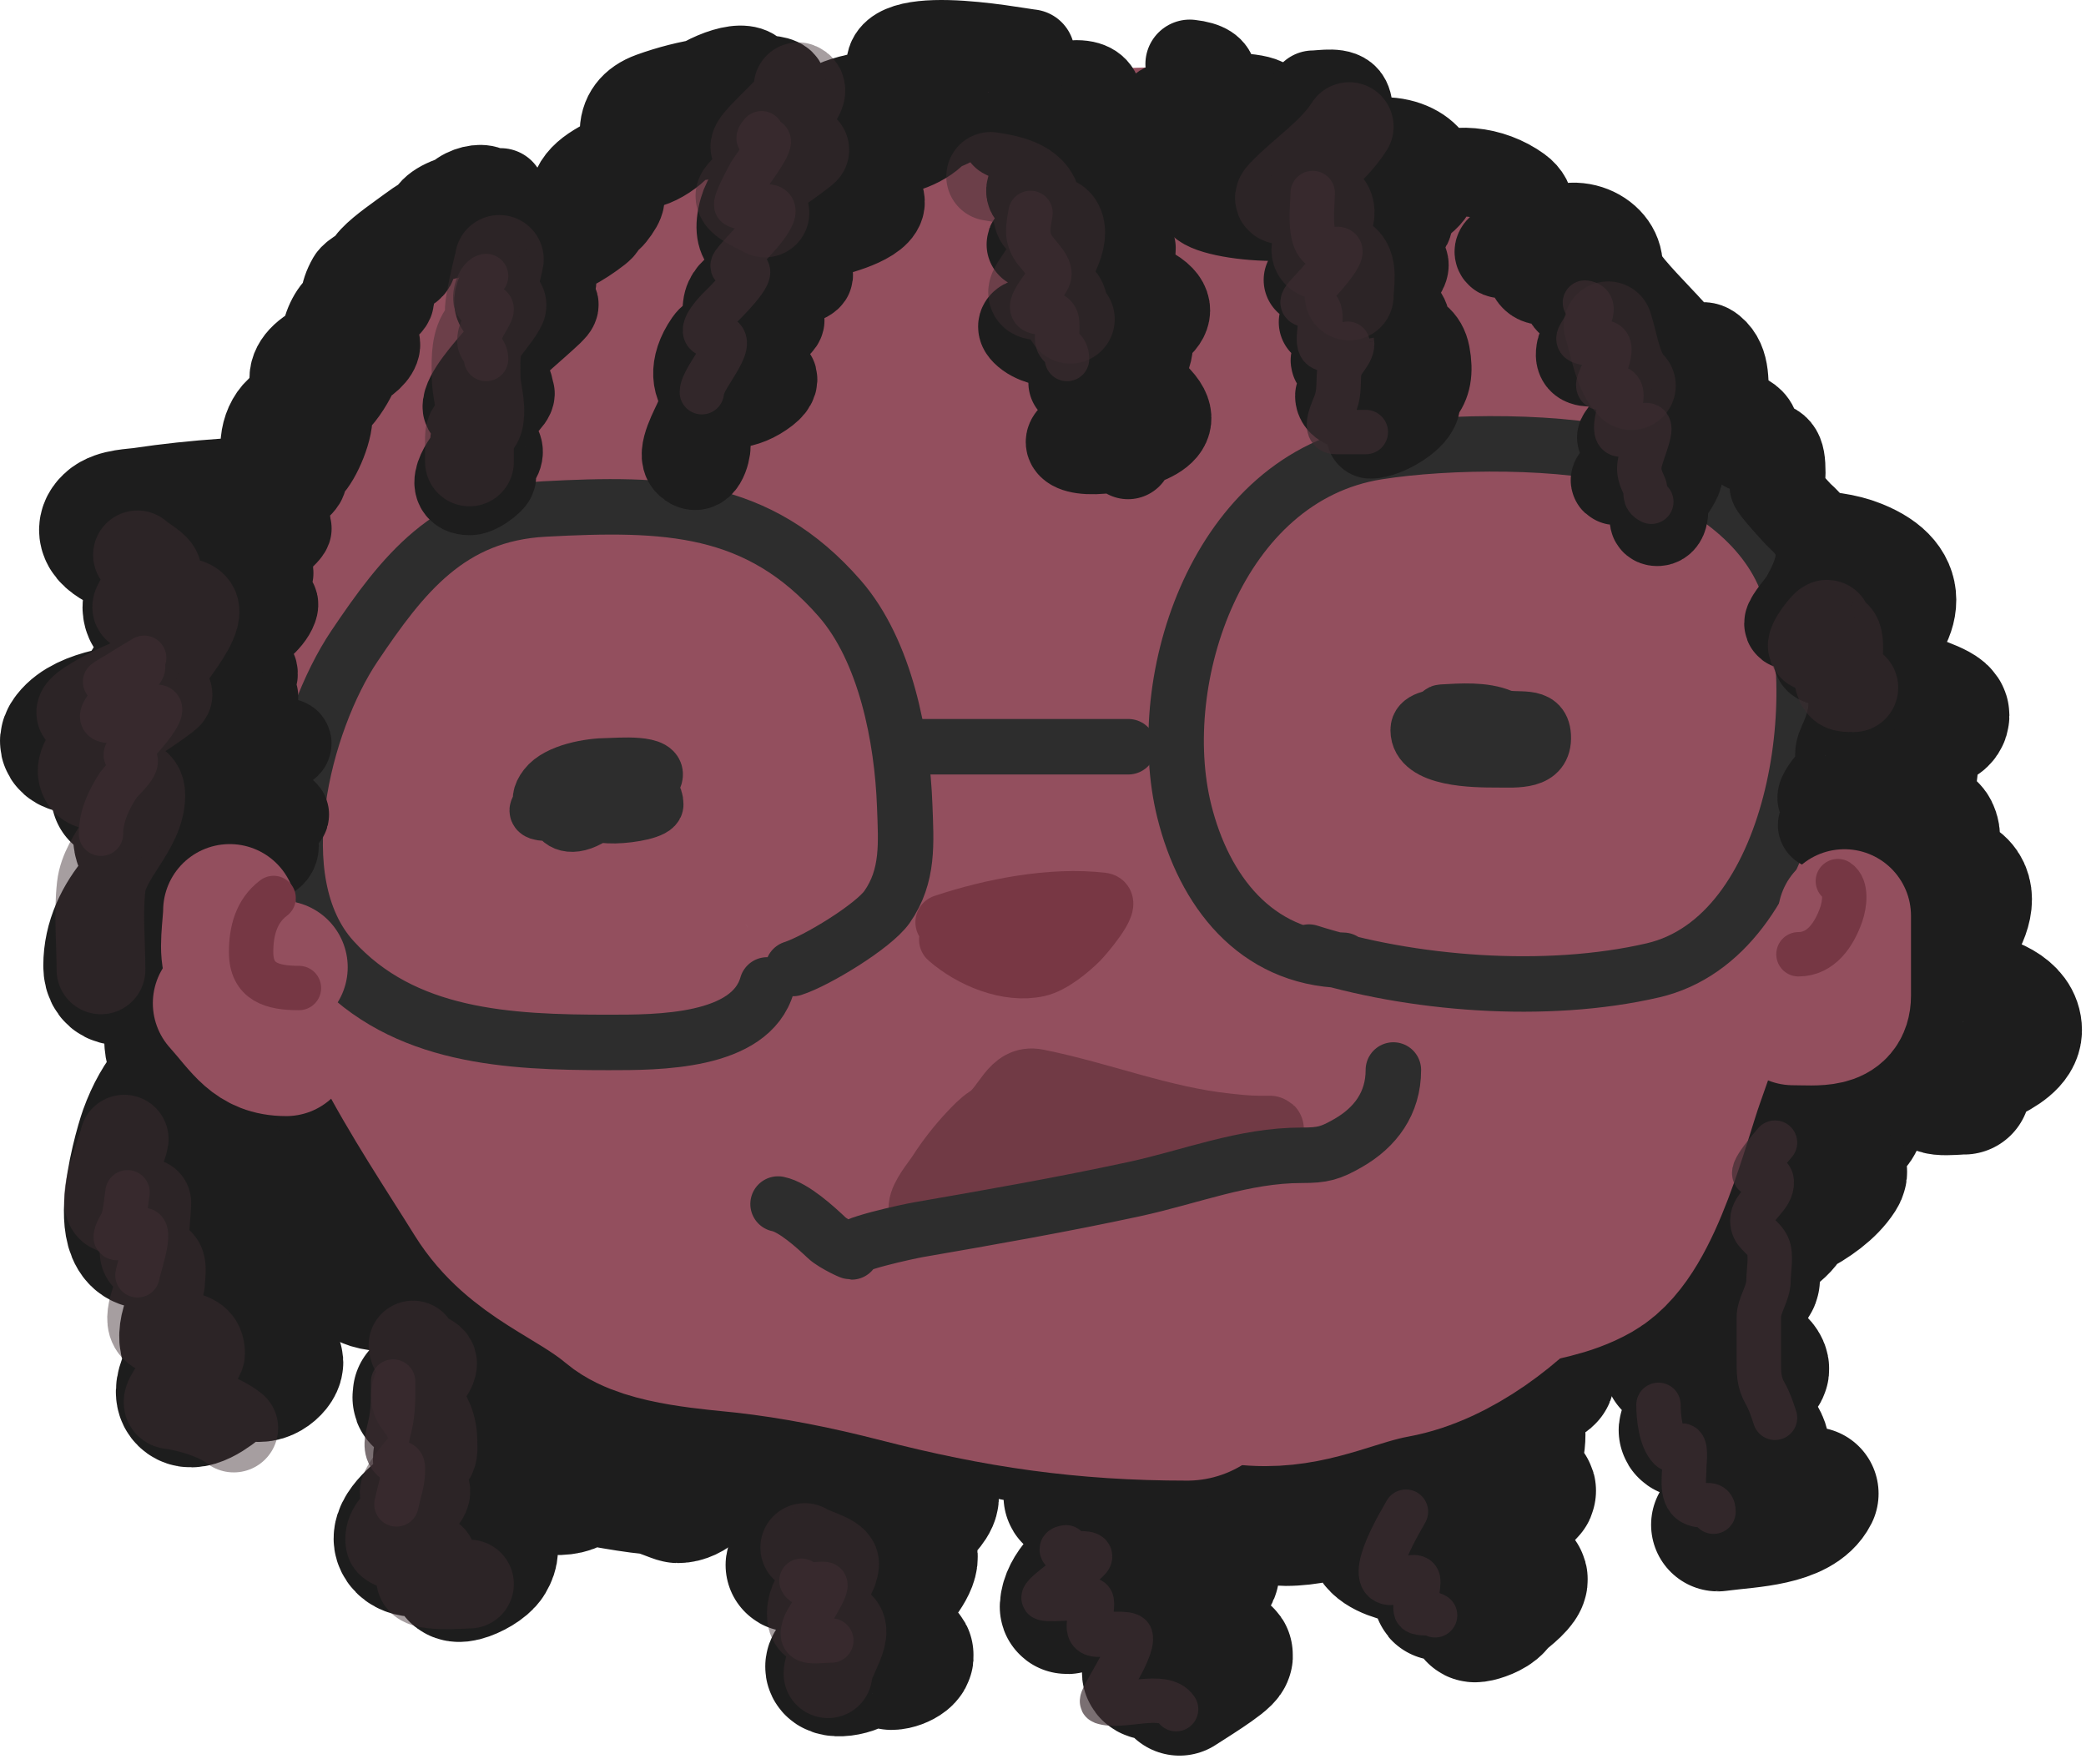 <svg width="188" height="159" viewBox="0 0 188 159" fill="none" xmlns="http://www.w3.org/2000/svg">
<path d="M28.904 51.648C26.108 51.461 19.921 48.88 19.223 53.244C18.437 58.158 24.072 55.779 26.844 54.428C28.531 53.607 27.572 54.326 26.587 55.355C24.274 57.77 22.034 60.449 20.845 63.62C19.526 67.137 22.382 65.336 24.27 64.393C24.963 64.046 25.549 63.768 25.866 63.028C26.5 61.548 23.112 64.698 21.746 65.552C20.028 66.625 9.955 74.302 13.249 76.674C15.483 78.282 17.59 77.389 19.609 75.773C20.537 75.031 21.823 74.693 22.673 73.894C24.128 72.524 19.157 75.796 17.446 76.829C13.913 78.961 9.902 82.455 9.902 87.025C9.902 90.185 14.946 86.001 15.67 85.48C15.93 85.293 19.632 82.599 19.995 83.266C20.37 83.952 11.608 88.364 16.391 87.231C18.55 86.719 21.156 86.334 23.111 85.248C25.971 83.659 17.478 88.95 15.721 91.711C15.234 92.477 15.114 95.676 16.494 95.676C18.448 95.676 20.071 93.574 21.746 92.792C22.748 92.325 19.977 94.12 19.069 94.749C16.192 96.741 14.354 98.662 13.146 102.01C12.522 103.742 9.427 114.866 15.206 111.228C17.537 109.76 20.453 108.408 21.721 105.872C22.593 104.126 22.836 101.568 20.227 103.684C18.461 105.115 16.622 106.748 15.284 108.601C14.679 109.438 14.259 110.305 15.67 109.374C17.938 107.877 20.936 103.642 23.806 103.555C27.35 103.447 21.067 112.029 20.15 112.978C17.259 115.972 19.116 116.072 21.515 113.674C22.822 112.366 24.256 110.867 25.351 109.374C25.943 108.567 26.367 107.992 25.454 109.322C23.099 112.753 18.902 114.902 17.137 118.823C16.384 120.497 16.667 122.397 18.451 120.703C19.614 119.597 22.673 118.385 22.673 118.385C22.673 118.385 18.845 120.534 17.807 122.35C17.464 122.951 15.637 125.553 16.854 126.161C17.748 126.608 19.724 125 20.253 124.436C21.587 123.013 22.863 123.154 24.63 122.659C25.45 122.43 24.497 123.947 23.343 123.947" stroke="#1D1D1D" stroke-width="12" stroke-linecap="round"/>
<path d="M30.294 91.505C32.83 91.505 38.507 90.507 33.719 93.359C32.436 94.124 25.75 98.285 31.324 97.427C33.871 97.035 35.508 94.844 37.916 94.338C40.689 93.754 36.676 100.06 36.319 100.774C35.895 101.624 30.269 114.815 34.98 112.721C36.234 112.164 44.577 105.889 38.585 109.426C37.959 109.795 29.436 113.163 32.869 115.348C34.111 116.138 36.854 115.605 38.225 115.605C40.646 115.605 45.457 114.587 47.7 115.708C48.575 116.146 45.934 118.987 45.743 119.261C43.181 122.944 40.766 126.758 39.666 131.156C39.109 133.388 43.059 129.614 44.198 129.045C45.432 128.428 50.245 125.901 46.206 125.441C43.866 125.174 41.453 125.338 39.1 125.338C38.139 125.338 36.961 126.213 38.533 126.213C41.016 126.213 42.5 124.693 44.661 123.973C46.856 123.242 41.439 124.726 40.954 124.874C40.365 125.053 35.881 126.161 38.739 125.338C41.135 124.647 43.415 124.411 45.897 124.411C47.21 124.411 50.341 124.014 51.407 125.08C51.804 125.477 51.825 127.314 51.304 127.655C49.808 128.633 46.979 128.41 46.979 126.264C46.979 124.745 48.843 123.368 49.965 125.132C51.118 126.943 49.489 133.031 47.082 133.216C45.68 133.324 43.798 133.415 45.614 131.826C47.471 130.201 50.949 129.419 53.364 129.509C55.35 129.582 53.888 132.372 53.931 131.259C54.083 127.286 64.172 127.629 66.65 129.045C68.759 130.25 64.651 132.258 63.766 132.289C61.439 132.372 59.675 130.384 61.397 128.17C62.616 126.602 65.517 125.987 65.517 128.427C65.517 130.191 63.443 134.864 61.088 134.864C60.903 134.864 59.331 134.154 58.694 134.092C55.746 133.804 52.823 133.082 49.862 132.753C46.417 132.37 46.91 131.41 50.017 132.186C52.565 132.823 52.57 134.237 49.862 134.143C48.468 134.095 47.2 133.339 45.794 133.242C43.348 133.073 40.623 134.071 38.688 135.559C38.007 136.083 35.631 137.865 36.139 138.984C36.578 139.95 38.122 139.808 38.894 139.447C39.877 138.988 45.637 137.753 43.992 140.529C43.33 141.646 39.436 143.076 41.881 140.632" stroke="#1D1D1D" stroke-width="12" stroke-linecap="round"/>
<path d="M74.787 123.946C73.582 125.151 71.639 127.162 72.058 129.044C72.758 132.194 78.431 128.702 80.245 128.581C82.971 128.399 80.887 131.379 79.911 132.649C79.606 133.045 76.24 135.018 77.671 135.069C79.639 135.14 81.853 134.205 83.773 134.632C84.54 134.802 83.313 136.077 83.181 136.202C81.08 138.186 78.169 138.89 75.456 139.601C74.993 139.722 70.923 141 71.44 141.068C74.413 141.465 77.27 140.242 80.091 139.73C85.146 138.81 79.299 144.41 78.237 145.471C74.708 149 79.885 144.292 79.885 146.45C79.885 148.343 77.308 148.762 75.92 149.436C73.83 150.451 75.624 150.794 77.078 150.157C78.303 149.622 79.827 148.919 81.172 148.973C82.546 149.028 81.138 149.9 80.348 149.9" stroke="#1D1D1D" stroke-width="12" stroke-linecap="round"/>
<path d="M98.885 121.166C97.237 123.237 96.078 124.491 99.297 125.234C102.237 125.913 105.26 125.572 108.103 124.668C110.314 123.964 104.229 126.177 103.725 126.316C101.998 126.79 99.816 126.232 98.216 126.959C95.616 128.141 101.773 125.551 99.065 125.852C96.918 126.091 91.138 126.191 89.719 128.118C88.929 129.19 93.082 129.469 93.375 129.482C96.937 129.644 100.211 128.581 103.725 128.581C104.836 128.581 100.98 131.335 100.636 131.568C99.336 132.446 97.939 133.235 96.825 134.349C95.574 135.6 97.763 134.382 98.164 134.143C100.33 132.851 102.848 132.289 105.348 132.289C110.226 132.289 107.384 135.616 104.704 137.361C102.487 138.805 96.284 141.751 96.104 144.802C96.082 145.173 98.011 143.849 98.473 143.618C100.843 142.433 102.953 141.596 105.631 141.558C106.435 141.547 108.497 141.188 109.235 141.61C109.772 141.916 106.627 144.003 106.3 144.236C105.206 145.013 103.077 147.258 105.94 146.193C110.039 144.667 108.835 147.184 106.3 148.973C105.456 149.569 101.814 150.978 104.446 150.827C104.956 150.798 110.562 148.558 110.523 149.179C110.495 149.624 106.871 151.837 106.3 152.218" stroke="#1D1D1D" stroke-width="12" stroke-linecap="round"/>
<path d="M166.087 70.186C166.38 68.957 169.61 60.813 166.19 64.625C164.918 66.044 161.246 69.257 162.122 71.474C163.223 74.259 166.805 72.979 168.301 74.821C171.617 78.901 161.869 84.491 159.187 86.562C158.379 87.186 156.142 88.468 158.62 88.158C160.086 87.975 167.913 85.506 168.585 87.386C170.249 92.046 149.372 91.505 154.321 91.505C155.803 91.505 157.628 91.838 158.929 91.016C159.664 90.552 161.649 89.162 162.637 89.754C163.063 90.01 162.013 90.594 161.916 90.681C160.441 92.002 159.354 93.924 158.311 95.573C157.795 96.39 153.762 102.559 155.994 103.452C158.135 104.308 161.697 101.299 163.461 100.337C165.376 99.292 160.709 101.121 160.371 101.186C156.287 101.98 151.277 101.762 147.394 100.053C144.374 98.725 148.886 96.686 150.175 96.217C153.092 95.156 158.83 94.12 161.607 96.14C165.47 98.949 161.405 103.204 158.672 105.306C156.587 106.91 159.492 104.835 160.165 104.379C161.517 103.464 162.982 102.683 164.285 101.701C164.884 101.25 165.552 100.044 166.319 99.873C166.989 99.724 167.478 99.811 167.478 100.543C167.478 102.541 162.365 103.383 160.989 103.813C159.401 104.309 154.599 105.578 156.252 105.383C158.964 105.064 160.804 103.149 163.1 101.907C167.141 99.723 161.142 106.332 159.959 107.057C154.472 110.42 162.565 106.283 164.208 105.872C164.434 105.816 166.386 104.939 165.752 105.924C164.043 108.583 159.495 110.373 156.638 111.125C155.498 111.425 150.596 112.365 150.896 112.335C152.976 112.127 154.912 110.414 156.818 109.58C160.796 107.84 163.311 109.361 158.363 112.129C152.875 115.199 146.045 114.619 140.649 117.794C139.335 118.566 142.379 118.13 142.502 118.102C144.981 117.545 147.305 116.449 149.763 115.811C152.337 115.143 155.091 115.009 157.745 115.142C159.263 115.217 153.995 118.085 153.78 118.18C152.266 118.847 150.707 119.484 149.145 120.034C148.804 120.154 147.895 120.438 148.218 120.6C149.662 121.322 153.185 120.307 154.449 119.57C155.645 118.873 156.909 119.392 155.067 120.497C153.659 121.342 148.765 122.093 150.407 122.093C152.798 122.093 155.998 120.789 158.208 122.557C160.401 124.311 156.414 123.84 155.119 122.351C153.251 120.205 151.61 117.899 149.866 115.656C149.485 115.166 148.567 114.271 149.042 115.399C149.467 116.406 150.462 117.407 150.742 118.386C151.097 119.628 150.042 123.02 150.639 123.02C152.419 123.02 160.589 121.664 157.333 125.441C156.366 126.563 154.242 128.422 152.647 128.582C151.89 128.657 151.438 129.045 152.544 129.045C155.178 129.045 159.218 127.254 159.007 131.903C158.914 133.937 157.721 136.089 155.917 137.104C155.571 137.299 154.037 137.526 155.273 137.362C157.552 137.058 162.126 136.968 163.306 134.607" stroke="#1D1D1D" stroke-width="12" stroke-linecap="round"/>
<path d="M138.742 122.557C136.647 122.728 134.318 122.654 132.254 123.123C131.849 123.215 131.011 123.676 131.945 123.844C134.177 124.246 136.655 123.947 138.922 123.947C141.873 123.947 133.353 125.898 130.554 126.831C128.414 127.544 126.281 128.3 124.118 128.942C123.275 129.192 120.664 129.508 121.543 129.508C125.147 129.508 128.59 128.727 132.151 128.582C136.423 128.407 128.67 129.846 128.083 129.946C125.978 130.304 123.83 130.709 121.697 130.873C121.289 130.905 120.183 130.696 119.843 131.002C119.234 131.551 120.447 132.64 120.925 132.727C122.285 132.974 124.524 132.363 125.765 131.826C127.974 130.871 128.497 131.362 125.276 131.362C123.122 131.362 120.968 131.362 118.814 131.362C116.859 131.362 122.719 131.039 124.632 130.641C125.55 130.451 136.888 126.713 136.888 129.277C136.888 136.743 124.453 135.997 119.303 135.997C118.213 135.997 117.123 135.997 116.033 135.997C114.801 135.997 114.142 136.924 115.878 136.924C119.876 136.924 123.497 134.918 127.439 134.452C130.126 134.134 134.993 133.226 137.712 134.246C138.909 134.695 131.444 136.393 130.451 136.435C128.588 136.512 125.832 135.849 124.375 137.387C122.028 139.865 127.845 140.631 129.01 140.631C130.885 140.631 134.729 140.792 131.43 142.949C131.107 143.16 128.908 143.807 130.039 143.618C131.993 143.293 133.966 142.99 135.858 142.382C139.166 141.319 134.91 144.732 133.747 145.163C131.198 146.107 135.034 145.422 135.034 144.339" stroke="#1D1D1D" stroke-width="12" stroke-linecap="round"/>
<path d="M158 50.31C160.996 50.31 164.55 49.839 167.372 50.98C171.837 52.785 170.587 55.643 167.758 58.189C167.082 58.798 165.057 60.022 164.952 60.97C164.866 61.745 170.775 62.589 171.492 62.824C171.792 62.922 175.096 63.929 175.096 64.472C175.096 65.763 169.205 65.142 168.479 65.115C167.546 65.08 161.441 63.091 161.733 65.141C162.06 67.428 168.881 66.762 170.256 65.604C172.224 63.947 172.47 67.121 172.341 68.411C172.226 69.565 172.089 70.972 171.801 72.093C171.641 72.714 170.647 73.655 170.719 74.307C170.761 74.687 173.713 74.064 174.118 74.874C175.075 76.787 170.503 78.323 169.406 79.251C167.927 80.502 173.119 79.022 174.118 79.045C180.029 79.179 175.811 84.892 173.526 86.692C172.257 87.69 170.656 88.661 169.947 90.168C169.539 91.034 170.359 90.062 170.668 89.936C172.752 89.083 181.636 89.406 181.636 92.845C181.636 94.827 176.605 96.078 175.148 97.119C173.257 98.47 175.874 98.046 177.002 98.046" stroke="#1D1D1D" stroke-width="12" stroke-linecap="round"/>
<path d="M27.753 45.214C22.76 45.296 17.814 45.58 12.871 46.321C12.067 46.442 10.546 46.443 9.884 47.068C8.578 48.301 11.188 49.268 11.841 49.488C14.801 50.487 17.84 50.728 20.801 51.599C23.776 52.474 17.409 53.618 16.707 53.762C16.152 53.876 13.437 53.703 13.437 54.715C13.437 56.316 16.65 55.873 17.531 55.873C18.43 55.873 20.954 56.002 20.724 57.495C20.442 59.325 16.003 60.456 14.519 60.868C12.76 61.357 13.632 62.222 14.982 62.465C16.778 62.788 18.594 63.043 20.338 62.259C21.276 61.837 20.6 62.152 19.951 62.388C17.981 63.104 15.906 63.396 13.849 63.752C11.686 64.126 7.725 64.376 6.228 66.301C4.711 68.251 11.23 66.93 11.97 67.022C15.254 67.433 12.048 70.91 10.605 71.631" stroke="#1D1D1D" stroke-width="12" stroke-linecap="round"/>
<path d="M106.988 123.935C97.889 123.935 90.477 122.841 81.751 120.597C77 119.375 72.185 118.399 67.33 117.86C64.714 117.569 59.066 117.223 57.048 115.523C53.148 112.238 48.3 110.921 45.431 106.31C40.241 97.968 32.858 87.581 32.479 77.334C32.193 69.618 31.434 60.613 32.746 53.032C33.579 48.217 36.324 35.66 40.891 32.869C45.215 30.227 48.626 26.273 52.909 23.656C56.419 21.511 60.075 20.797 63.457 18.715C72.248 13.305 86.411 15.778 96.305 15.778C104.696 15.778 114.617 14.187 121.943 18.849C129.69 23.779 136.787 29.991 144.309 35.006C150.637 39.224 151.688 50.392 152.721 57.105C153.744 63.752 153.856 70.237 153.856 77.067C153.856 83.996 151.927 89.918 149.65 96.295C148.293 100.094 145.988 109.718 142.372 111.784C138.475 114.011 132.821 113.257 129.22 116.057C125.725 118.776 122.312 119.128 117.803 119.128C99.908 119.128 82.141 119.502 65.193 114.054C48.849 108.801 42.093 100.875 42.093 83.61C42.093 73.573 38.729 55.336 44.764 47.29C48.75 41.975 49.73 38.398 56.514 35.006C63.445 31.54 71.132 30.199 78.813 30.199C85.82 30.199 92.364 30.286 99.176 31.334C103.09 31.936 107.586 32.321 111.527 32.602C114.591 32.821 116.857 35.184 119.673 36.207C125.077 38.172 128.619 42.761 128.619 48.826C128.619 50.448 127.837 53.862 129.821 54.234C131.977 54.638 130.608 60.024 131.957 61.711C134.578 64.987 133.426 71.543 133.426 75.598C133.426 83.209 133.426 90.82 133.426 98.431C133.426 103.425 133.502 109.176 127.417 109.514C116.546 110.118 124.725 101.373 129.821 98.098C133.506 95.728 138.233 86.897 138.233 82.475C138.233 76.925 134.446 73.363 133.493 68.121C132.63 63.376 128.783 53.966 125.615 50.094C120.969 44.417 117.221 42.216 109.992 42.216C103.359 42.216 99.963 47.376 93.701 48.158C84.787 49.273 75.118 48.225 66.128 48.225C62.701 48.225 59.273 48.225 55.846 48.225C53.821 48.225 59.897 48.225 61.922 48.225C64.879 48.225 81.134 46.814 73.071 49.694C64.48 52.762 55.909 57.018 49.837 63.848C46.33 67.794 55.253 79.212 56.247 83.076C57.425 87.656 69.276 118.835 76.944 110.716C83.135 104.16 79.986 93.679 76.677 86.814C72.912 79.006 70.066 69.482 65.46 62.245C64.776 61.17 59.438 57.614 61.588 55.703C63.215 54.257 74.692 77.494 75.742 79.07C79.707 85.017 83.799 90.613 88.227 96.228C88.738 96.876 95.801 106.541 96.105 105.175C97.145 100.495 97.073 91.855 95.571 87.349C93.408 80.861 94.176 73.177 91.365 66.852C89.197 61.975 83.016 58.585 78.88 56.103C76.879 54.903 81.642 59.891 82.685 61.978C84.537 65.68 86.198 69.114 88.894 72.26C92.113 76.015 95.188 79.871 98.308 83.743C101.394 87.574 104.757 92.729 108.189 96.162C109.121 97.093 114.132 102.224 114.198 101.102C114.455 96.727 114.198 92.265 114.198 87.883C114.198 82.824 111.941 79.101 111.795 74.129C111.627 68.439 110.593 62.965 110.593 57.238C110.593 54.812 110.593 49.961 110.593 49.961C110.593 49.961 110.593 54.812 110.593 57.238C110.593 69.144 110.593 81.05 110.593 92.957C110.593 96.681 110.64 110.337 103.115 106.844C95.775 103.436 95.425 89.567 93.768 82.942C91.169 72.546 94.978 62.078 98.575 52.364C98.974 51.287 104.892 41.853 106.854 45.287C109.781 50.409 108.189 59.444 108.189 64.916C108.189 69.615 108.855 74.909 107.588 79.471C107.02 81.517 103.725 90.275 106.587 84.812C111.121 76.156 124.937 67.144 133.159 62.245C136.171 60.451 139.629 61.25 136.364 64.515C135.765 65.114 129.869 71.897 128.886 70.791C127.498 69.229 132.97 62.202 134.027 60.91C136.204 58.249 138.233 56.58 138.233 53.032C138.233 52.185 138.233 46.912 138.233 50.028C138.233 57.038 138.233 64.048 138.233 71.058" stroke="#934F5E" stroke-width="19" stroke-linecap="round"/>
<path d="M133.426 37.409C133.426 43.418 133.426 49.427 133.426 55.435C133.426 63.528 133.025 76.488 128.619 83.343C125.03 88.925 122.229 92.69 115.399 92.69C108.836 92.69 109.39 90.275 109.39 84.278" stroke="#934F5E" stroke-width="19" stroke-linecap="round"/>
<path d="M100.164 120.153C104.854 120.153 109.21 122.629 114.031 122.629C118.115 122.629 121.274 120.839 125.201 120.125C129.845 119.281 134.723 115.469 137.554 112.009C140.964 107.842 143.928 102.765 145.725 97.372" stroke="#934F5E" stroke-width="19" stroke-linecap="round"/>
<path d="M69.136 88.763C67.642 93.994 59.234 93.945 54.839 93.945C45.836 93.945 36.375 93.519 29.991 86.46C23.59 79.382 27.411 64.97 31.929 58.249C36.273 51.788 40.492 46.326 49.068 45.871C59.993 45.291 68.324 45.5 75.681 53.931C79.799 58.649 81.316 66.499 81.538 72.643C81.657 75.94 81.912 78.913 79.945 81.731C78.724 83.479 73.577 86.609 71.461 87.283" stroke="#2D2D2D" stroke-width="5" stroke-linecap="round"/>
<path d="M121.07 86.542C113.114 86.331 108.504 80.248 106.73 73.095C103.787 61.231 109.747 43.019 124.127 40.73C130.547 39.708 141.068 39.615 147.381 41.388C152.902 42.939 158.669 46.67 160.903 52.121C164.996 62.11 161.933 84.437 148.974 87.447C139.352 89.682 127.126 88.717 117.969 85.802" stroke="#2D2D2D" stroke-width="5" stroke-linecap="round"/>
<path d="M83.088 67.296H101.691" stroke="#2D2D2D" stroke-width="5" stroke-linecap="round"/>
<path d="M83.082 108.772C83.18 107.797 84.291 106.552 84.796 105.763C85.562 104.566 86.525 103.339 87.499 102.298C87.953 101.813 88.535 101.195 89.08 100.851C90.74 99.802 91.203 97.09 93.44 97.538C99.206 98.691 104.669 100.916 110.558 101.536C111.511 101.637 112.454 101.746 113.414 101.746C113.757 101.746 114.099 101.746 114.442 101.746C114.77 101.746 113.798 101.881 113.471 101.907C110.411 102.152 107.406 102.477 104.35 102.85C102.509 103.075 100.687 103.459 98.829 103.459C97.248 103.459 95.668 103.459 94.088 103.459C93.356 103.459 86.878 104.106 87.204 105.249C87.346 105.744 90.151 104.928 90.565 104.735C91.466 104.315 92.504 104.388 93.45 104.135C94.474 103.862 95.479 103.737 96.515 103.545C97.171 103.424 97.84 103.459 98.505 103.459" stroke="#713A45" stroke-width="6" stroke-linecap="round"/>
<path d="M70.123 108.508C71.525 108.788 73.505 110.604 74.516 111.558C75.138 112.146 77.085 113.037 76.712 112.778C75.924 112.233 82.086 110.941 82.751 110.826C89.263 109.699 95.745 108.561 102.212 107.166C107.332 106.061 112.054 104.115 117.311 104.115C119.229 104.115 119.891 103.931 121.49 103.017C123.951 101.611 125.577 99.431 125.577 96.429" stroke="#2D2D2D" stroke-width="5" stroke-linecap="round"/>
<path d="M48.9 71.694C50.676 71.694 52.019 70.028 53.97 70.083C55.353 70.123 56.215 71.137 55.61 72.469C55.124 73.538 54.282 73.062 53.433 73.603C49.593 76.046 48.815 71.078 52.121 70.203C53.444 69.853 56.797 69.895 55.759 72.231C54.983 73.977 52.138 73.304 50.54 73.304C49.131 73.304 48.036 72.383 49.198 70.889C50.276 69.502 53.176 69.01 54.805 69.01C55.599 69.01 59.632 68.617 58.98 70.083C58.12 72.019 55.838 72.409 54.029 72.738C52.522 73.012 51.253 73.304 49.705 73.304C46.68 73.304 49.838 72.231 50.51 71.694C51.92 70.566 59.099 69.527 59.099 72.499C59.099 73.635 50.536 74.153 55.342 72.231" stroke="#2D2D2D" stroke-width="5" stroke-linecap="round"/>
<path d="M130.497 66.326C130.497 65.295 129.43 64.21 129.96 64.179C131.674 64.078 133.749 63.931 135.328 64.596C136.567 65.118 138.971 64.141 139.086 66.326C139.213 68.74 136.654 68.474 134.91 68.474C133.008 68.474 127.812 68.484 127.812 65.789C127.812 63.866 133.127 64.716 134.791 64.716" stroke="#2D2D2D" stroke-width="5" stroke-linecap="round"/>
<path d="M97.032 7.619C99.748 7.619 99.319 10.192 97.187 11.327C95.48 12.235 92.939 12.576 91.007 12.254C88.672 11.864 95.71 11.162 98.062 11.43C98.603 11.491 102.085 11.861 102.13 12.717C102.246 14.916 99.462 16.682 97.753 17.3C97.542 17.377 92.135 18.546 92.964 16.888C93.646 15.524 96.546 15.899 97.728 15.987C98.767 16.064 103.597 17.5 101.512 19.206C99.698 20.69 96.194 21.728 93.865 21.96C91.57 22.19 93.906 21.849 94.921 21.755C95.525 21.699 103.026 21.267 101.847 22.707C100.895 23.871 99.449 24.512 98.165 25.23C97.765 25.454 94.77 26.698 96.595 25.9C98.454 25.087 100.542 24.948 102.491 25.694C107.906 27.768 103.678 30.66 99.813 30.946C97.926 31.086 93.944 31.411 92.398 29.865C91.279 28.747 94.314 28.938 94.715 28.938C96.451 28.938 103.441 28.073 103.521 30.792C103.619 34.12 99.414 34.499 96.852 34.499C96.007 34.499 98.508 34.138 99.35 34.062C101.249 33.889 102.65 34.409 104.01 35.684C107.602 39.052 102.004 40.257 99.35 40.499C95.602 40.839 95.369 39.054 99.298 38.696C101.593 38.488 102.359 38.912 101.667 40.988" stroke="#1D1D1D" stroke-width="8" stroke-linecap="round"/>
<path d="M107.229 5.766C113.024 6.41 104.551 11.818 104.551 10.143C104.551 8.673 116.785 7.913 113.871 10.4C112.278 11.761 110.869 12.567 109.185 13.644C108.149 14.308 111.565 12.708 112.043 12.511C112.948 12.139 114.864 11.929 113.614 13.284C112.459 14.535 111.524 15.035 113.588 15.035C115.281 15.035 120.562 14.09 121.081 16.425C122.006 20.589 110.361 19.791 108.464 18.382C106.375 16.83 111.67 16.011 112.172 15.987C116.889 15.768 121.519 16.206 125.664 18.639C130.054 21.216 121.612 22.023 119.51 20.622C117.671 19.396 122.471 19.759 122.471 21.317C122.471 22.813 120.858 23.893 119.716 24.536C119.156 24.851 118.542 25.19 117.888 25.231C117.734 25.24 119.587 25.154 119.999 25.025C122.003 24.394 123.498 23.377 125.664 23.377C128.013 23.377 125.104 25.996 124.325 26.595C122.911 27.683 121.191 28.261 119.562 28.913C117.959 29.553 122.884 27.346 124.582 27.651C129.917 28.609 123.651 32.822 120.669 32.646C119.163 32.557 122.975 30.792 123.192 30.689C124.883 29.892 127.986 29.298 128.496 31.977C129.078 35.032 127.623 36.281 124.737 36.714C124.096 36.81 120.72 37.001 120.72 35.684C120.72 35.515 124.206 34.88 124.608 34.757C125.923 34.357 127.691 34.408 127.621 36.251C127.569 37.59 124.692 39.134 123.527 39.134C123.314 39.134 125.186 38.324 125.767 38.208" stroke="#1D1D1D" stroke-width="8" stroke-linecap="round"/>
<path d="M118.352 8.546C119.164 8.546 120.889 8.163 121.338 9.061C122.036 10.457 120.408 13.256 119.484 14.288C119.366 14.42 118.495 15.375 118.377 14.726C117.989 12.588 124.152 12.719 125.046 12.769C128.997 12.987 131.171 16.632 127.157 18.639C126.19 19.122 127.582 16.751 128.187 16.425C130.947 14.939 134.358 15.329 136.838 17.12C139.763 19.233 135.59 23.391 135.139 22.81C134.274 21.698 145.336 20.54 141.035 24.304C137.657 27.259 136.658 22.723 139.876 20.956C142.927 19.282 147.233 22.104 145.438 25.694C144.869 26.832 143.953 27.548 142.683 27.548C141.646 27.548 140.534 26.651 142.014 26.157C144.277 25.403 147.187 27.359 145.695 29.968C145.126 30.965 145.109 32.646 143.61 32.646C142.711 32.646 142.243 32.542 142.477 31.487C142.714 30.42 144.462 30.792 145.232 30.792C147.444 30.792 148.814 32.178 148.94 34.5C149.089 37.257 147.451 37.441 146.185 39.34C145.789 39.934 147.497 38.056 148.116 38.413C149.034 38.943 149.457 41.158 148.476 41.812C147.749 42.297 146.803 43.085 145.927 43.279C144.777 43.535 146.662 42.465 147.086 42.404C149.587 42.047 150.714 46.936 149.403 47.013C148.095 47.09 150.976 43.966 151.257 42.842" stroke="#1D1D1D" stroke-width="8" stroke-linecap="round"/>
<path d="M145.695 23.841C145.894 25.832 153.247 31.725 152.39 32.827C151.866 33.5 152.662 30.246 154.243 31.539C155.672 32.708 155.334 34.76 155.428 36.354C155.496 37.519 158.151 37.178 158.209 39.135C158.27 41.238 156.248 40.062 158.234 40.062C160.216 40.062 160.526 40.648 160.526 42.611C160.526 43.139 160.41 43.533 159.882 43.744C159.745 43.799 161.979 46.287 162.277 46.55C164.964 48.925 164.142 51.419 162.586 54.12C162.396 54.45 161.195 55.793 161.195 56.18C161.195 56.653 162.238 55.786 162.611 56.077C163.921 57.096 163.414 57.933 163.796 59.269C163.924 59.717 164.801 59.497 165.135 59.553C165.615 59.633 166.231 60.69 166.448 61.123C167.416 63.06 166.937 65.092 166.087 66.942C164.928 69.466 167.548 67.672 166.937 68.384C166.134 69.32 163.345 72.092 164.44 72.092C164.531 72.092 165.371 74.926 164.234 74.357" stroke="#1D1D1D" stroke-width="8" stroke-linecap="round"/>
<path d="M92.861 4.839C91.451 4.698 78.576 2.11 80.45 6.796C81.081 8.371 83.834 8.14 85.085 7.723C85.149 7.701 82.206 8.472 81.068 9.448C79.984 10.377 84.47 11.866 85.548 11.096C85.609 11.053 82.873 10.864 82.459 10.864C81.6 10.864 80.439 10.658 79.601 10.915C76.823 11.77 77.159 13.821 80.09 13.619C81.775 13.503 84.086 12.539 84.879 10.864C86.442 7.565 74.284 7.685 73.035 11.43C72.807 12.114 72.574 14.934 73.138 15.498C73.781 16.142 76.563 15.898 75.893 15.988C74.199 16.213 70.746 17.672 70.203 19.438C69.243 22.559 73.712 21.261 75.249 20.828C76.586 20.452 80.918 19.178 78.751 17.095C75.936 14.388 68.321 14.361 67.01 18.949C65.19 25.321 74.357 21.18 74.117 20.699C73.093 18.653 63.734 26.158 68.993 26.158C70.435 26.158 70.991 25.785 72.237 25.231C74.58 24.19 69.767 24.844 69.25 24.999C67.918 25.399 65.734 25.876 65.543 27.6C65.371 29.145 65.186 31.285 67.371 30.689C68.447 30.396 71.16 28.782 70.048 28.681C68.578 28.547 64.808 29.54 63.869 30.895C60.896 35.19 65.119 38.183 68.993 35.169C70.469 34.022 69.246 33.121 67.834 34.062C66.199 35.153 63.778 35.727 62.994 37.744C62.672 38.571 61.287 40.879 62.067 41.658C63.115 42.706 63.663 40.794 63.663 40.062" stroke="#1D1D1D" stroke-width="8" stroke-linecap="round"/>
<path d="M65.98 8.547C64.524 8.547 57.526 10.7 61.346 12.048C63.588 12.839 67.61 11.29 68.195 8.804C69.767 2.122 56.072 11.038 62.324 10.297C64.125 10.084 68.89 9.551 70.254 8.186C71.042 7.398 69.715 7.217 69.044 7.182C65.459 6.993 62.088 7.485 58.72 8.701C57.14 9.271 56.178 10.398 56.248 12.151C56.334 14.299 62.385 10.703 63.097 10.04C63.743 9.438 64.496 8.983 65.259 8.547C65.953 8.15 61.214 8.233 60.831 8.289C57.669 8.752 56.013 10.113 56.248 13.284C56.657 18.81 68.302 7.506 55.681 14.108C53.614 15.19 51.613 16.035 51.613 18.64C51.613 20.372 54.151 20.514 55.115 19.309C57.102 16.825 54.951 17.267 52.54 17.919C50.827 18.382 49.694 20.238 49.759 21.884C49.831 23.667 52.953 21.349 53.364 21.06C56.306 18.99 50.877 21.141 49.862 22.09C49.289 22.626 44.211 27.235 46.258 28.372C48.636 29.694 49.89 26.367 49.759 24.665C49.494 21.213 41.547 28.2 46.618 28.012C47.225 27.989 51.204 26.444 49.553 28.012C47.914 29.569 46.211 30.842 44.713 32.62C44.149 33.29 41.984 35.686 42.087 36.714C42.153 37.378 45.558 35.022 45.846 34.861C45.885 34.838 42.906 34.591 42.808 36.354C42.672 38.804 44.795 37.035 45.588 36.148C47.095 34.464 43.985 35.528 43.374 37.178C43.112 37.886 42.02 41.861 43.374 41.915C45.484 42 45.47 38.99 43.168 40.525C42.312 41.096 40.045 44.233 42.344 44.233C43.12 44.233 44.795 42.842 44.198 42.842" stroke="#1D1D1D" stroke-width="8" stroke-linecap="round"/>
<path d="M45.124 17.352C43.602 17.352 38.232 17.975 38.662 20.338C39.134 22.936 43.549 19.369 44.095 18.279C45.041 16.386 41.314 16.821 40.722 18.716C39.851 21.503 43.64 21.015 44.867 19.437C45.64 18.443 42.634 18.735 42.241 18.742C40.249 18.775 38.623 19.511 37.04 20.699C35.238 22.05 30.42 25.153 35.16 24.741C35.346 24.725 37.541 24.148 37.04 23.48C36.375 22.593 32.188 24.348 31.684 25.23C30.195 27.836 31.551 29.713 34.105 28.011C37.327 25.863 32.043 26.713 30.86 27.573C29.136 28.828 28.303 33.195 31.221 33.109C33.051 33.055 35.653 30.119 32.122 30.354C29 30.562 24.194 32.983 27.719 36.508C29.383 38.171 31.649 34.296 32.045 33.109C32.4 32.044 30.017 33.437 29.83 33.624C28.246 35.208 27.679 36.704 27.281 38.851C25.687 47.461 31.248 37.186 29.058 36.456C22.856 34.389 22.392 44.286 26.689 42.739C27.552 42.428 30.11 39.481 27.745 39.855C25.755 40.169 23.754 41.437 23.368 43.563C22.877 46.261 25.706 44.806 26.586 43.975C29.166 41.538 23.407 44.781 22.441 45.416C19.653 47.25 17.599 49.33 21.952 49.33C23.219 49.33 24.215 49.286 25.196 48.403C26.598 47.141 25.659 47.384 24.423 48.249C23.907 48.611 18.443 53.501 22.183 53.501C22.578 53.501 25.427 50.981 23.703 51.647C22.196 52.23 20.531 52.705 19.428 53.965C18.924 54.541 18.988 55.818 19.892 55.818C21.512 55.818 25.183 53.215 24.629 54.737C24.193 55.938 22.687 56.84 21.849 57.775C20.74 59.011 20.476 61.438 20.201 63.028C19.611 66.433 21.848 62.726 22.415 61.818C24.069 59.172 20.424 60.058 19.737 62.204C19.443 63.123 22.263 62.77 22.879 62.77" stroke="#1D1D1D" stroke-width="8" stroke-linecap="round"/>
<path d="M21.952 64.161C21.235 64.878 20.358 66.686 21.283 67.611C22.22 68.548 24.542 66.976 25.66 66.942C26.791 66.908 23.25 68.253 22.467 69.259C21.079 71.044 22.327 71.991 23.806 72.709C24.731 73.158 26.567 73.3 25.119 73.662C24.138 73.907 20.158 73.894 20.099 75.387C20.023 77.275 24.733 78.175 24.733 76.211" stroke="#1D1D1D" stroke-width="8" stroke-linecap="round"/>
<path d="M25.337 87.168C24.707 87.168 21.134 87.583 20.806 86.962C20.211 85.839 20.703 83.323 20.703 82.07" stroke="#934F5E" stroke-width="12" stroke-linecap="round"/>
<path d="M161.594 91.802C163.704 91.802 166.228 92.19 166.228 89.717C166.228 87.322 166.228 84.928 166.228 82.533" stroke="#934F5E" stroke-width="12" stroke-linecap="round"/>
<path d="M19.775 90.412C21.801 92.662 22.732 94.583 25.8 94.583" stroke="#934F5E" stroke-width="12" stroke-linecap="round"/>
<path d="M85 83.115C89.363 81.661 94.779 80.603 99.368 81.143C100.541 81.281 97.591 84.611 97.396 84.806C96.477 85.725 94.885 87.038 93.593 87.326C90.826 87.941 87.469 86.554 85.329 84.68C85.14 84.516 86.967 84.524 87.16 84.524C88.412 84.524 89.664 84.524 90.916 84.524C91.966 84.524 93.935 84.927 94.579 83.961" stroke="#783744" stroke-width="5" stroke-linecap="round"/>
<path d="M162.086 85.999C164.131 85.999 165.319 84.203 165.946 82.393C166.249 81.515 166.46 79.956 165.636 79.406" stroke="#763744" stroke-width="4" stroke-linecap="round"/>
<path d="M26.941 89.041C24.586 89.041 22.631 88.541 22.631 85.802C22.631 83.952 23.079 82.113 24.659 80.928" stroke="#763744" stroke-width="4" stroke-linecap="round"/>
<path d="M74.624 150.835C74.624 149.525 76.997 146.584 75.239 146.364C74.559 146.279 73.264 146.694 73.144 145.732C72.888 143.678 75.058 142.688 75.222 140.962C75.273 140.429 73.007 139.825 72.529 139.466" stroke="#3D2D31" stroke-opacity="0.46" stroke-width="8" stroke-linecap="round"/>
<path d="M42.31 142.757C41.87 142.757 37.376 143.136 37.956 142.092C38.067 141.891 39.007 140.51 38.886 140.43C38.173 139.954 37.244 139.949 36.493 139.599C36.269 139.494 35.185 139.177 35.146 138.967C34.958 137.929 35.866 137.234 36.509 136.59C36.822 136.278 38.637 134.898 38.354 134.263C37.999 133.463 36.848 134.862 36.459 134.612C36.121 134.394 38.305 131.836 38.587 131.587C39.125 131.11 39.019 130.646 39.019 129.958C39.019 128.511 38.545 127.55 37.69 126.451C36.681 125.154 38.986 124.003 38.986 122.877C38.986 122.168 37.224 122.214 37.224 121.215" stroke="#3D2D31" stroke-opacity="0.46" stroke-width="8" stroke-linecap="round"/>
<path d="M21.069 128.694C19.724 127.618 17.07 126.798 15.384 126.6C14.16 126.456 18.077 122.739 18.077 121.962C18.077 119.698 15.063 120.76 13.954 119.652C13.074 118.771 14.486 116.386 14.486 115.396C14.486 115.065 14.673 113.989 14.353 113.801C13.946 113.561 13.133 113.555 13.007 112.986C12.874 112.388 13.29 108.354 13.223 108.349C12.179 108.262 10.971 109.161 10.165 108.931C8.902 108.57 11.09 103.402 11.195 102.664" stroke="#3D2D31" stroke-opacity="0.46" stroke-width="8" stroke-linecap="round"/>
<path d="M9.1 87.405C9.1 84.97 8.846 82.358 9.117 79.925C9.434 77.067 12.69 74.652 12.69 71.681C12.69 69.055 8.597 71.956 7.604 70.218C6.297 67.93 11.752 65.049 13.172 64.051C13.403 63.889 15.286 62.612 15.134 62.589C14.14 62.436 13.142 62.802 12.192 63.021C10.858 63.329 8.96 64.442 7.604 64.367C6.148 64.286 10.023 62.34 10.164 62.273C12.497 61.154 14.388 60.713 15.832 58.516C16.19 57.971 18.126 55.475 17.427 54.66C16.566 53.655 13.494 54.916 12.391 54.793C11.896 54.738 14.186 52.129 14.186 51.651C14.186 51.095 12.841 50.456 12.391 50.006" stroke="#3D2D31" stroke-opacity="0.46" stroke-width="8" stroke-linecap="round"/>
<path d="M45.003 23.378C44.949 23.794 43.789 28.099 44.172 28.398C44.281 28.482 45.613 26.888 45.153 27.716C44.652 28.618 43.894 29.349 43.391 30.243C42.804 31.287 42.909 32.76 42.909 33.916C42.909 35.241 43.414 36.385 43.191 37.723C43.076 38.413 42.31 38.557 42.31 39.368C42.31 40.122 42.31 40.875 42.31 41.629" stroke="#3D2D31" stroke-opacity="0.46" stroke-width="8" stroke-linecap="round"/>
<path d="M71.931 7.82C73.464 8.395 67.448 12.9 68.075 13.339C69.041 14.015 71.41 13.443 72.53 13.505C72.608 13.509 70.413 15.12 70.12 15.284C68.986 15.913 67.521 16.419 66.729 17.527C66.344 18.065 68.645 18.969 68.939 19.19" stroke="#3D2D31" stroke-opacity="0.46" stroke-width="8" stroke-linecap="round"/>
<path d="M121.598 11.41C120.045 13.832 117.517 15.409 115.547 17.46C114.718 18.324 116.251 17.951 116.827 18.009C117.387 18.065 119.055 18.075 119.503 18.358C120.553 19.021 119.123 21.181 118.789 21.849C117.927 23.571 120.082 22.853 120.999 23.311C122.049 23.836 121.598 25.638 121.598 26.669" stroke="#3D2D31" stroke-opacity="0.46" stroke-width="8" stroke-linecap="round"/>
<path d="M144.934 29.362C145.475 31.003 145.744 33.464 147.028 34.748" stroke="#3D2D31" stroke-opacity="0.46" stroke-width="8" stroke-linecap="round"/>
<path d="M164.682 56.289C164.682 55.987 162.992 58.12 163.386 58.317C164.412 58.83 164.6 56.805 165.447 57.253C166.005 57.548 165.497 60.239 165.646 60.91C165.886 61.989 166.034 61.974 167.076 61.974" stroke="#3D2D31" stroke-opacity="0.46" stroke-width="8" stroke-linecap="round"/>
<path d="M89.285 15.898C91.143 16.187 93.474 16.674 93.474 18.824C93.474 21.064 94.999 19.066 95.502 20.386C96.034 21.784 94.241 24.372 93.54 25.406C92.757 26.562 92.923 26.669 94.139 26.669C96.44 26.669 95.305 27.216 96.466 28.764" stroke="#3D2D31" stroke-opacity="0.46" stroke-width="8" stroke-linecap="round"/>
<path d="M12.991 59.281C11.869 59.918 8.61 62.008 9.683 61.292C10.303 60.879 11.026 60.5 11.728 60.245C13.889 59.459 12.589 60.696 11.628 61.675C11.014 62.3 7.784 64.966 9.933 64.966C11.415 64.966 12.547 63.914 13.955 63.703C15.563 63.462 12.611 66.665 12.226 67.06C11.742 67.558 10.745 68.141 11.794 68.257C13.172 68.41 10.905 70.388 10.73 70.651C9.836 71.993 9.102 73.528 9.102 75.138" stroke="#3D2D31" stroke-opacity="0.68" stroke-width="4" stroke-linecap="round"/>
<path d="M11.494 107.451C11.362 108.278 11.32 109.176 11.062 109.978C10.922 110.414 10.406 111.042 10.431 111.507C10.445 111.776 12.176 111.196 12.392 111.042C14.089 109.829 12.481 114.22 12.392 114.931" stroke="#3D2D31" stroke-opacity="0.68" stroke-width="4" stroke-linecap="round"/>
<path d="M35.43 124.506C35.43 125.919 35.466 127.189 35.131 128.562C34.894 129.534 34.548 130.672 35.364 131.487C36.017 132.14 36.392 131.427 36.311 132.767C36.252 133.738 35.918 134.633 35.73 135.576" stroke="#3D2D31" stroke-opacity="0.68" stroke-width="4" stroke-linecap="round"/>
<path d="M72.231 142.457C72.463 143.076 73.786 142.655 74.325 142.756C74.798 142.845 72.747 145.926 72.596 146.28C71.702 148.379 73.434 147.843 74.923 147.843" stroke="#3D2D31" stroke-opacity="0.68" stroke-width="4" stroke-linecap="round"/>
<path d="M43.808 24.874C42.983 25.039 42.415 27.479 43.209 27.567C43.885 27.642 44.623 27.4 44.174 28.298C43.743 29.16 43.171 29.79 43.209 30.791C43.234 31.436 43.808 31.597 43.808 32.354" stroke="#3D2D31" stroke-opacity="0.68" stroke-width="4" stroke-linecap="round"/>
<path d="M68.639 12.009C68.015 12.722 68.595 12.511 69.171 12.607C69.779 12.708 67.807 15.278 67.626 15.599C67.46 15.89 66.11 18.36 66.379 18.525C66.958 18.879 68.395 18.591 69.072 18.591C71.148 18.591 67.477 22.146 67.044 22.647C65.885 23.985 65.458 24.177 67.143 24.276C68.405 24.35 64.984 27.632 64.75 27.866C64.227 28.389 62.567 30.26 64.301 30.26C67.104 30.26 63.254 33.905 63.254 35.346" stroke="#3D2D31" stroke-opacity="0.68" stroke-width="4" stroke-linecap="round"/>
<path d="M92.874 19.189C92.677 20.4 92.456 21.177 93.074 22.248C93.505 22.996 94.93 24.126 94.503 25.04C93.992 26.136 91.815 28.165 93.921 28.165C95.589 28.165 95.268 29.037 95.268 30.492C95.268 31.406 96.165 31.208 96.165 32.354" stroke="#3D2D31" stroke-opacity="0.68" stroke-width="4" stroke-linecap="round"/>
<path d="M118.307 17.395C118.307 18.82 117.613 23.051 120.252 22.464C122.231 22.024 118.346 25.963 117.742 26.653C116.767 27.766 118.061 27.345 118.606 27.634C119.495 28.104 118.577 30.369 118.972 31.157C119.436 32.085 121.847 30.788 121.847 30.792C122.029 31.792 120.795 32.543 120.7 33.484C120.603 34.458 120.723 35.303 120.385 36.26C120.154 36.914 119.112 38.937 120.401 38.937C121.299 38.937 122.196 38.937 123.094 38.937" stroke="#3D2D31" stroke-opacity="0.68" stroke-width="4" stroke-linecap="round"/>
<path d="M142.841 27.268C144.37 27.459 142.525 29.778 142.292 30.359C141.97 31.164 144.016 30.858 144.469 30.858C145.944 30.858 144.147 34.069 144.054 34.581C143.857 35.667 146.132 34.015 146.132 35.662C146.132 37.008 144.637 40.162 146.963 38.87C148.911 37.787 148.926 38.237 148.226 40.299C147.704 41.836 147.485 42.299 148.16 43.723C148.485 44.41 148.028 44.821 148.824 45.219" stroke="#3D2D31" stroke-opacity="0.68" stroke-width="4" stroke-linecap="round"/>
<path d="M96.075 139.444C95.188 139.563 96.038 140.028 96.497 140.028C96.826 140.028 98.427 139.803 98.231 140.352C98.025 140.929 93.533 143.859 94.098 144.048C94.772 144.272 98.29 143.739 98.393 144.307C98.599 145.439 97.347 147.322 98.993 147.322C99.487 147.322 101.777 147.072 101.894 147.484C102.246 148.716 98.955 153.242 99.35 153.384C101.079 154.007 104.896 152.384 105.995 154.032" stroke="#3D2D31" stroke-opacity="0.68" stroke-width="4" stroke-linecap="round"/>
<path d="M126.71 136.234C126.519 136.643 122.865 142.414 125.251 142.653C125.87 142.715 127.655 141.66 127.812 142.394C127.91 142.848 127.377 144.968 127.65 145.214C127.986 145.517 128.867 145.258 129.336 145.571" stroke="#3D2D31" stroke-opacity="0.68" stroke-width="4" stroke-linecap="round"/>
<path d="M149.469 126.606C149.469 127.708 149.668 129.691 150.506 130.529C150.84 130.863 151.183 130.416 151.495 130.286C152.021 130.066 151.803 131.769 151.803 132.053C151.803 133.355 151.343 135.315 153.1 135.635C153.75 135.753 154.429 135.351 154.429 136.235" stroke="#3D2D31" stroke-opacity="0.68" stroke-width="4" stroke-linecap="round"/>
<path d="M159.972 102.974C159.839 103.147 157.41 105.859 158.286 105.891C158.805 105.91 159.637 105.74 159.68 106.475C159.765 107.92 157.93 108.604 157.93 109.976C157.93 111.214 158.848 111.307 159.324 112.31C159.683 113.069 159.388 114.527 159.388 115.373C159.388 116.593 158.513 117.581 158.513 118.729C158.513 119.95 158.513 121.171 158.513 122.392C158.513 123.692 158.478 124.518 159.097 125.601C159.49 126.29 159.725 127.033 159.972 127.773" stroke="#3D2D31" stroke-opacity="0.68" stroke-width="4" stroke-linecap="round"/>
</svg>
